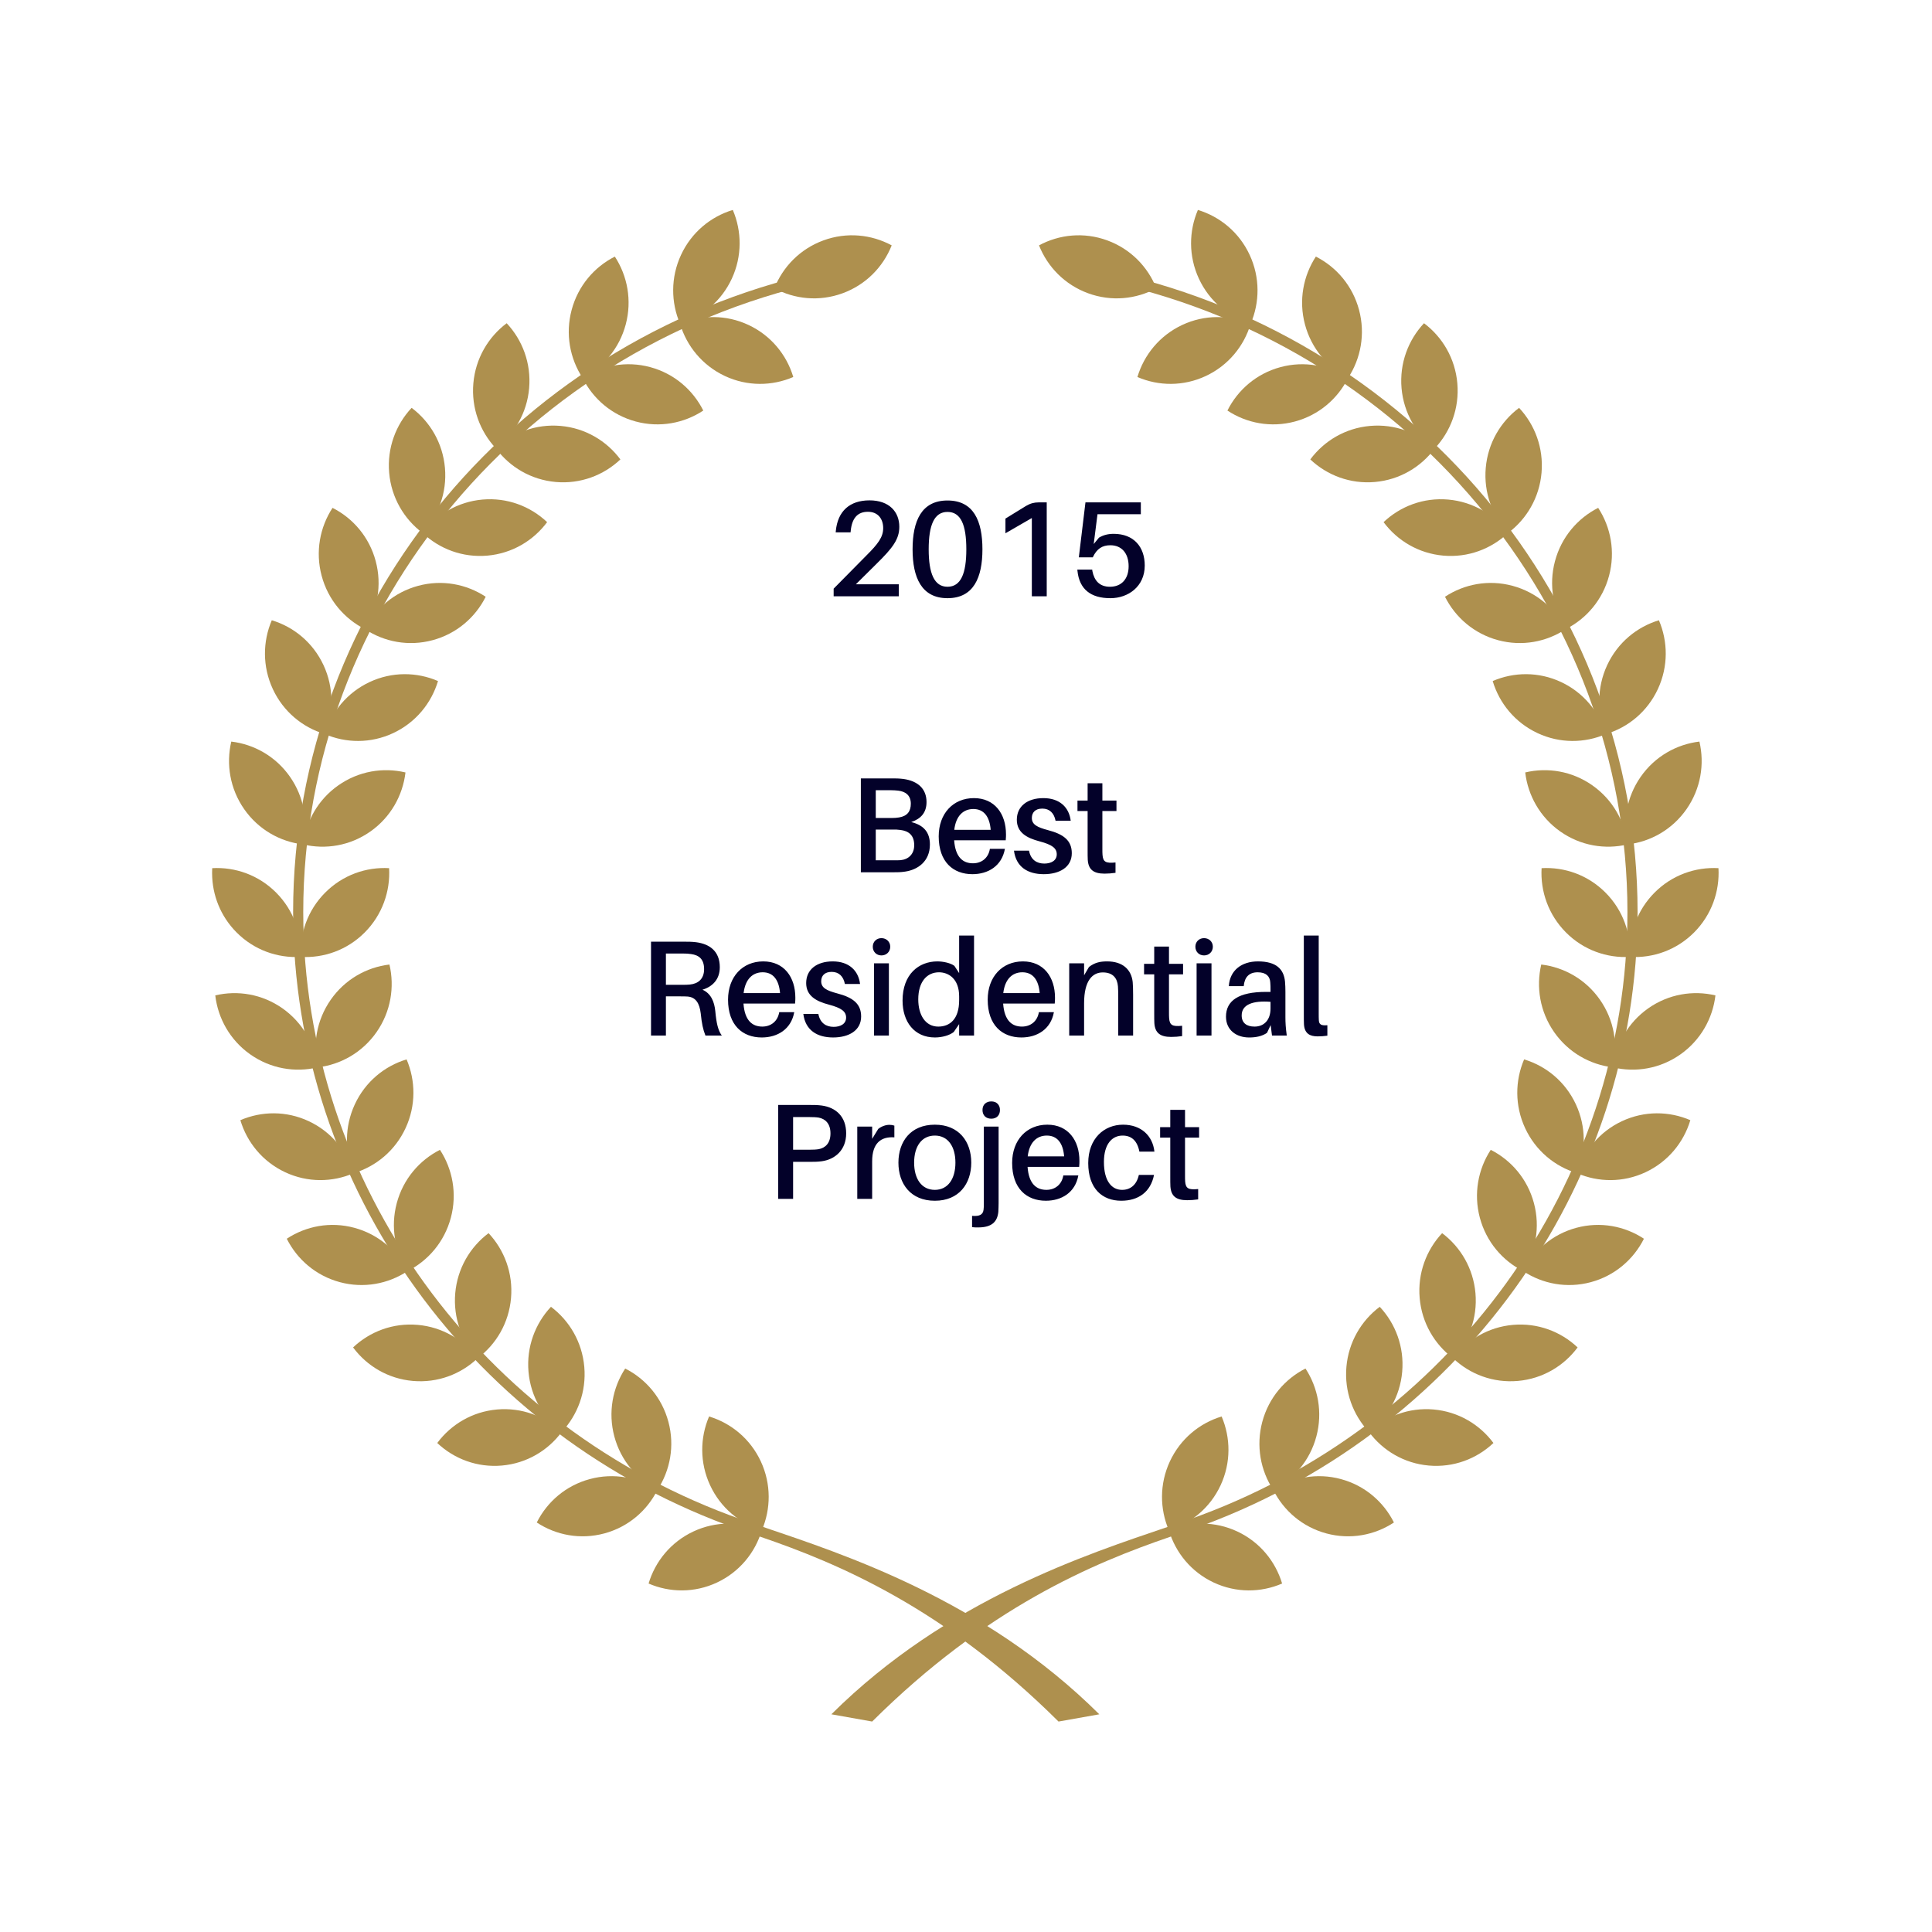 <?xml version="1.0" encoding="UTF-8"?>
<!DOCTYPE svg PUBLIC "-//W3C//DTD SVG 1.1//EN" "http://www.w3.org/Graphics/SVG/1.1/DTD/svg11.dtd">
<!-- Creator: CorelDRAW 2019 (64-Bit) -->
<svg xmlns="http://www.w3.org/2000/svg" xml:space="preserve" width="42.333mm" height="42.333mm" version="1.1" style="shape-rendering:geometricPrecision; text-rendering:geometricPrecision; image-rendering:optimizeQuality; fill-rule:evenodd; clip-rule:evenodd"
viewBox="0 0 4233.32 4233.32"
 xmlns:xlink="http://www.w3.org/1999/xlink">
 <defs>
  <style type="text/css">
   <![CDATA[
    .fil0 {fill:none}
    .fil1 {fill:#030129;fill-rule:nonzero}
    .fil2 {fill:#AE904E;fill-rule:nonzero}
   ]]>
  </style>
 </defs>
 <g id="Layer_x0020_1">
  <rect class="fil0" x="1.2" y="0.09" width="4233.33" height="4233.33"/>
  <path class="fil1" d="M1996.64 1801.28c21.06,-7.14 33.52,-20.56 33.52,-43.82 0,-28.63 -18.39,-46.22 -51.01,-50.69 -10.11,-1.19 -16.62,-1.19 -26.72,-1.19l-66.15 0 0 205.74 69.72 0c10.37,0 17.2,0 27.28,-1.51 27.01,-3.89 54.29,-21.78 54.29,-59.35 0,-27.41 -14.23,-42.62 -40.93,-49.19l0 0.01zm-77.7 -69.77l33.5 0c4.76,0 10.69,0.32 15.43,0.9 16.32,1.8 27.89,10.45 27.89,28.63 0,16.7 -7.7,27.12 -25.8,30.11 -5.34,0.9 -10.37,1.19 -15.43,1.19l-35.59 0 0 -60.83zm54.26 153.24c-3.86,0.32 -9.21,0.32 -13.94,0.32l-40.32 0 0 -67.39 38.55 0c4.76,0 9.47,0 15.43,0.9 17.49,2.09 30.27,11.03 30.27,33.39 0,19.98 -13.07,31.3 -29.98,32.78l-0.01 0zm231.09 -56.64c0,-44.71 -24.63,-79.3 -70.3,-79.3 -45.4,0 -77.13,33.71 -77.13,83.79 0,56.04 31.72,82.87 73.85,82.87 34.42,0 64.4,-17.89 71.2,-55.46l-32.91 0c-3.28,19.98 -18.1,31.62 -37.09,31.62 -21.35,0 -38.55,-12.54 -41.22,-50.4l113 0c0.61,-5.66 0.61,-10.13 0.61,-13.12l-0.01 0zm-71.49 -55.43c22.83,0 35.59,16.38 37.97,45.59l-79.8 0c3.57,-30.4 19.58,-45.59 41.83,-45.59zm153.35 -23.87c-35,0 -58.13,17.89 -58.13,47.41 0,27.73 21.35,39.95 50.11,47.39 26.72,7.17 37.39,14.63 37.39,28.34 0,13.71 -12.14,20.27 -27.28,20.27 -16.32,0 -29.69,-8.04 -33.52,-28.31l-32.94 0c4.47,35.77 30.27,51.57 65.27,51.57 34.4,0 61.41,-15.19 61.41,-45.91 0,-28.02 -18.1,-41.75 -52.52,-50.69 -23.42,-6.24 -35,-12.22 -35,-26.54 0,-11.93 7.43,-20.56 22.86,-20.56 16.01,0 25.8,9.82 29.08,26.54l33.21 0c-3.57,-28.92 -23.73,-49.5 -59.93,-49.5l0 0 -0.01 -0.01zm129.33 28.31l30.88 0 0 -22.94 -30.88 0 0 -37.89 -32.33 0 0 37.89 -22.23 0 0 22.94 22.23 0 0 85.88c0,8.94 0,15.8 0.32,21.17 1.48,20.88 12.14,30.11 36.78,30.11 8.02,0 15.72,-0.61 24.02,-1.8l0 -22.65c-21.35,2.09 -27.31,-1.19 -28.47,-16.7 -0.32,-4.15 -0.32,-7.75 -0.32,-13.12l0 -82.89zm-848.09 438.92c-2.06,-21.48 -9.76,-39.37 -28.18,-47.44 21.67,-6.54 37.99,-22.36 37.99,-49.19 0,-35.16 -22.25,-50.99 -51.91,-54.85 -9.82,-1.19 -17.22,-1.19 -28.2,-1.19l-70.59 0 0 205.71 32.62 0 0 -85.88 31.75 0c5.03,0 10.08,0 15.13,0.32 18.68,1.19 26.7,14.92 29.37,36.67 2.35,22.67 5.03,35.48 10.37,48.9l35.9 0c-8.31,-11.32 -11.85,-27.12 -14.26,-53.05l0.01 0zm-108.27 -58.18l0 -68.55 36.2 0c8.31,0 13.65,0.29 19,1.19 17.49,2.38 28.47,11.32 28.47,33.1 0,21.75 -13.34,31.91 -31.14,33.68 -5.05,0.58 -10.08,0.58 -18.42,0.58l-34.1 0 -0.01 0zm283.6 28.04c0,-44.71 -24.63,-79.32 -70.33,-79.32 -45.38,0 -77.13,33.71 -77.13,83.79 0,56.07 31.75,82.89 73.9,82.89 34.4,0 64.37,-17.89 71.17,-55.46l-32.91 0c-3.28,19.98 -18.1,31.62 -37.09,31.62 -21.35,0 -38.58,-12.54 -41.22,-50.4l113 0c0.61,-5.66 0.61,-10.13 0.61,-13.12zm-71.51 -55.46c22.86,0 35.61,16.4 37.99,45.61l-79.8 0c3.55,-30.4 19.58,-45.61 41.8,-45.61l0.01 0zm153.38 -23.86c-35,0 -58.13,17.89 -58.13,47.44 0,27.7 21.35,39.93 50.11,47.39 26.72,7.17 37.39,14.63 37.39,28.31 0,13.73 -12.14,20.29 -27.28,20.29 -16.32,0 -29.69,-8.04 -33.52,-28.34l-32.94 0c4.47,35.8 30.27,51.59 65.27,51.59 34.4,0 61.38,-15.21 61.38,-45.93 0,-28.02 -18.1,-41.72 -52.49,-50.67 -23.44,-6.27 -35,-12.22 -35,-26.54 0,-11.93 7.43,-20.58 22.86,-20.58 16.01,0 25.8,9.84 29.05,26.54l33.23 0c-3.57,-28.92 -23.73,-49.5 -59.93,-49.5l0 0zm106.78 -50.96c-10.95,0 -18.97,8.02 -18.97,18.76 0,11.06 8.02,19.1 18.97,19.1 10.98,0 19.29,-8.04 19.29,-19.1 0,-10.74 -8.31,-18.76 -19.29,-18.76zm16.33 213.47l0 -158.33 -32.62 0 0 158.33 32.62 0zm186.58 -219.13l-32.65 0 0 82.26 -10.37 -15.8c-8.02,-6.24 -24.32,-9.84 -37.36,-9.84 -40.64,0 -76.25,28.05 -76.25,85.88 0,46.51 25.8,80.8 70.91,80.8 16.03,0 32.33,-4.79 41.22,-11.93l11.85 -17.3 0 25.06 32.65 0 0 -219.13zm-78.32 199.47c-28.18,0 -43.89,-25.35 -43.89,-59.66 0,-39.34 19.58,-59.32 45.38,-59.32 21.06,0 44.19,14.31 44.19,52.76l0 8.36c0,42.33 -21.03,57.86 -45.67,57.86l-0.01 0zm255.72 -63.53c0,-44.71 -24.63,-79.32 -70.33,-79.32 -45.38,0 -77.13,33.71 -77.13,83.79 0,56.07 31.75,82.89 73.87,82.89 34.42,0 64.37,-17.89 71.2,-55.46l-32.91 0c-3.28,19.98 -18.1,31.62 -37.09,31.62 -21.38,0 -38.58,-12.54 -41.22,-50.4l113 0c0.61,-5.66 0.61,-10.13 0.61,-13.12zm-71.51 -55.46c22.86,0 35.61,16.4 37.99,45.61l-79.8 0c3.55,-30.4 19.55,-45.61 41.8,-45.61l0.01 0zm241.77 21.46c-2.96,-27.73 -22.25,-45.32 -56.07,-45.32 -15.72,0 -27.31,2.7 -39.74,12.25l-10.69 18.18 0 -26.25 -32.62 0 0 158.33 32.62 0 0 -70.96c0,-49.5 18.39,-67.39 40.93,-67.39 22.25,0 31.75,12.54 33.23,30.4 0.61,8.07 0.61,14.92 0.61,22.38l0 85.57 32.62 0 0 -89.14c0,-12.83 -0.32,-19.98 -0.9,-28.05l0.01 0zm79.51 -16.98l30.85 0 0 -22.97 -30.85 0 0 -37.86 -32.36 0 0 37.86 -22.25 0 0 22.97 22.25 0 0 85.88c0,8.92 0,15.8 0.32,21.17 1.48,20.85 12.17,30.11 36.78,30.11 8.02,0 15.72,-0.61 24.05,-1.8l0 -22.65c-21.38,2.09 -27.31,-1.19 -28.5,-16.72 -0.29,-4.15 -0.29,-7.75 -0.29,-13.1l0 -82.89zm76.81 -79.3c-10.98,0 -18.97,8.02 -18.97,18.76 0,11.06 7.99,19.1 18.97,19.1 10.98,0 19.29,-8.04 19.29,-19.1 0,-10.74 -8.31,-18.76 -19.29,-18.76zm16.32 213.47l0 -158.33 -32.62 0 0 158.33 32.62 0zm132.59 0l32.36 0c-2.38,-17.59 -2.96,-28.34 -2.96,-40.24l0 -55.77c0,-7.43 -0.32,-15.8 -0.9,-22.33 -2.67,-26.86 -18.68,-44.16 -59.32,-44.16 -35.9,0 -61.7,19.69 -63.79,54.27l32.65 0c1.77,-19.66 11.56,-30.4 30.53,-30.4 18.71,0 26.72,8.94 27.6,21.78 0.58,5.95 0.58,11.32 0.58,17.28l0 3.89 -10.08 0c-59.61,0 -87.5,19.08 -87.5,54.24 0,29.53 22.83,45.64 50.72,45.64 14.82,0 28.5,-2.7 39.16,-10.16l7.99 -16.96 2.96 22.94 0 -0.02zm-38.26 -19.66c-17.2,0 -28.18,-7.78 -28.18,-24.47 0,-24.16 24.92,-32.78 63.18,-29.79l0 14.61c0,25.64 -14.53,39.66 -35,39.66l0 -0.01zm140.62 -199.47l-32.62 0 0 171.71c0,9.55 0,16.7 0.29,22.67 1.19,20.27 12.75,26.54 29.95,26.54 7.41,0 14.84,-0.61 21.35,-1.51l0 -22.94c-13.94,1.19 -18.1,-1.8 -18.68,-10.74 -0.29,-4.79 -0.29,-9.55 -0.29,-14.9l0 -170.84 0 0.01zm-1089.42 372.37c-9.5,-1.19 -16.88,-1.19 -27.89,-1.19l-67.05 0 0 205.74 32.65 0 0 -81.09 34.4 0c11.01,0 18.39,0 27.89,-1.22 29.66,-3.86 54,-24.74 54,-61.12 0,-36.35 -21.96,-56.94 -54,-61.12zm-6.22 95.7c-5.34,0.9 -12.46,1.22 -20.77,1.22l-35.3 0 0 -71.57 35.3 0c8.31,0 15.43,0.29 20.77,1.19 14.23,2.7 25.82,12.83 25.82,34.58 0,21.78 -11.59,31.91 -25.82,34.58zm154.84 -53.34c-7.99,0 -17.2,3.28 -24.32,8.92l-13.36 21.78 0 -26.86 -32.62 0 0 158.35 32.62 0 0 -82.31c0,-39.05 18.71,-54.56 48.66,-52.47l0 -25.64c-3.25,-1.19 -6.51,-1.77 -10.98,-1.77zm99.67 -0.31c-53.1,0 -79.8,36.99 -79.8,83.19 0,46.22 26.7,83.48 79.8,83.48 52.81,0 79.8,-37.25 79.8,-83.48 0,-46.2 -26.99,-83.19 -79.8,-83.19zm0 142.82c-28.76,0 -45.38,-23.87 -45.38,-59.64 0,-35.77 16.62,-59.32 45.38,-59.32 28.5,0 45.09,23.55 45.09,59.32 0,35.77 -16.59,59.64 -45.09,59.64zm123.69 -193.81c-11.85,0 -19.26,7.46 -19.26,18.79 0,11.64 7.41,19.08 19.26,19.08 11.59,0 19,-7.43 19,-19.08 0,-11.32 -7.41,-18.79 -19,-18.79zm16.03 55.14l-32.33 0 0 168.46c0,4.5 0,9.26 -0.61,13.44 -1.19,10.72 -8.28,15.19 -25.21,13.71l0 24.74c4.15,0.61 8.31,0.61 13.65,0.61 29.66,0 41.83,-12.51 43.92,-34.29 0.26,-5.37 0.58,-13.12 0.58,-19.08l0 -167.59zm177.09 75.14c0,-44.71 -24.61,-79.3 -70.3,-79.3 -45.4,0 -77.13,33.71 -77.13,83.79 0,56.04 31.72,82.87 73.87,82.87 34.42,0 64.37,-17.89 71.17,-55.46l-32.91 0c-3.28,20 -18.1,31.62 -37.07,31.62 -21.38,0 -38.58,-12.54 -41.25,-50.38l113.03 0c0.58,-5.69 0.58,-10.16 0.58,-13.15l0.01 0.01zm-71.49 -55.43c22.86,0 35.59,16.4 37.97,45.59l-79.8 0c3.57,-30.4 19.58,-45.59 41.83,-45.59zm167.03 -23.86c-41.25,0 -76.25,30.11 -76.25,84.08 0,56.36 31.14,82.58 72.39,82.58 37.07,0 64.35,-18.79 71.78,-56.65l-33.23 0c-4.74,21.46 -18.1,32.81 -36.78,32.81 -21.96,0 -39.77,-18.18 -39.77,-61.12 0,-39.66 18.1,-57.84 40.96,-57.84 19.29,0 32.04,11.01 36.78,35.16l32.91 0c-3.84,-34.87 -29.08,-59.03 -68.79,-59.03l0 0.01zm135.84 28.31l30.85 0 0 -22.94 -30.85 0 0 -37.86 -32.33 0 0 37.86 -22.25 0 0 22.94 22.25 0 0 85.88c0,8.94 0,15.8 0.29,21.17 1.48,20.88 12.17,30.11 36.78,30.11 8.02,0 15.74,-0.61 24.05,-1.8l0 -22.65c-21.38,2.09 -27.31,-1.19 -28.5,-16.7 -0.29,-4.15 -0.29,-7.75 -0.29,-13.12l0 -82.89z"/>
  <path class="fil1" d="M1875.31 1280.31l45.11 -44.71c35.88,-35.19 50.11,-54.27 50.11,-81.39 0,-32.52 -21.96,-57.84 -65.27,-57.84 -43.31,0 -69.69,23.55 -73.85,67.07l-0.29 2.99 32.62 0 0.29 -2.99c2.67,-27.12 14.23,-42.04 37.68,-42.04 22.25,0 33.5,15.8 33.5,35.8 0,19.66 -11.24,34.55 -37.04,60.22l-71.52 72.44 0 16.7 142.69 0 0 -26.25 -94.03 0zm200.82 -183.65c-56.94,0 -76.52,44.71 -76.52,107.02 0,61.73 19.58,107.05 76.52,107.05 57.26,0 76.54,-45.32 76.54,-107.05 0,-62.31 -19.29,-107.02 -76.54,-107.02zm0 189.02c-29.05,0 -41.22,-29.21 -41.22,-81.99 0,-53.37 12.17,-81.99 41.22,-81.99 29.37,0 41.25,28.63 41.25,81.99 0,52.78 -11.88,81.99 -41.25,81.99zm217.43 -184.86l-18.1 0c-9.18,0 -17.78,2.12 -27.28,7.75l-45.09 27.75 0 32.17 57.84 -33.39 0 171.45 32.62 0 0 -205.74 0.01 0.01zm146.55 68.9c-12.17,0 -22.54,2.67 -32.04,8.33l-11.56 14.02 8.28 -65.3 94.96 0 0 -25.96 -121.34 0 -14.53 120.46 30.53 0c8.92,-19.08 21.06,-26.54 38.58,-26.54 25.21,0 40.03,18.2 40.03,45.93 0,28.02 -15.72,45.01 -40.93,45.01 -22.83,0 -34.4,-13.41 -38.55,-34.58l-0.32 -2.96 -32.62 0 0.32 2.96c4.15,39.95 29.05,59.64 72.07,59.64 39.16,0 75.33,-25.64 75.33,-71.57 0,-40.53 -23.73,-69.45 -68.21,-69.45l0 0.01z"/>
  <g id="_1128814561072">
   <path class="fil2" d="M1588.29 823.85c-49.29,-23.12 -83.56,-65.48 -98.08,-113.98 46.33,-20.03 100.65,-20.93 149.94,2.2 49.29,23.12 83.56,65.46 98.05,114.01 -46.33,20.03 -100.62,20.88 -149.91,-2.22l0 -0.01z"/>
   <path class="fil2" d="M1603.45 610.73c-23.02,49.53 -65.14,83.95 -113.43,98.56 -19.92,-46.57 -20.77,-101.15 2.22,-150.71 22.97,-49.53 65.11,-83.95 113.43,-98.56 19.9,46.57 20.74,101.15 -2.22,150.71z"/>
   <path class="fil2" d="M1392.97 923.57c-52.55,-14.16 -93.58,-49.87 -116.26,-95.17 42.15,-27.78 95.46,-38.13 148.01,-23.97 52.57,14.16 93.58,49.9 116.28,95.17 -42.17,27.78 -95.49,38.1 -148.03,23.97z"/>
   <path class="fil2" d="M1371.06 711.01c-14.08,52.81 -49.64,94.06 -94.67,116.89 -27.68,-42.41 -37.94,-95.99 -23.84,-148.8 14.08,-52.81 49.61,-94.06 94.67,-116.87 27.65,42.39 37.91,95.99 23.84,148.78z"/>
   <path class="fil2" d="M1217.74 1056.1c-54.21,-4.76 -100.78,-32.78 -130.97,-73.42 36.75,-34.74 87.47,-54.19 141.66,-49.42 54.19,4.76 100.78,32.78 130.94,73.4 -36.72,34.74 -87.44,54.21 -141.63,49.45l0 -0.01z"/>
   <path class="fil2" d="M1159.42 850.63c-4.71,54.45 -32.62,101.28 -73.03,131.6 -34.55,-36.91 -53.92,-87.89 -49.19,-142.35 4.74,-54.48 32.62,-101.34 73.03,-131.63 34.58,36.91 53.92,87.89 49.19,142.37l0 0.01z"/>
   <path class="fil2" d="M1067.88 1217.45c-54.19,4.76 -104.91,-14.68 -141.66,-49.42 30.19,-40.61 76.78,-68.63 130.97,-73.42 54.21,-4.76 104.91,14.71 141.63,49.48 -30.16,40.59 -76.76,68.61 -130.94,73.37l0 -0.01z"/>
   <path class="fil2" d="M974.96 1025.28c4.76,54.45 -14.61,105.44 -49.19,142.35 -40.4,-30.32 -68.29,-77.13 -73.03,-131.6 -4.74,-54.48 14.63,-105.46 49.19,-142.37 40.43,30.32 68.29,77.15 73.03,131.63l0 -0.01z"/>
   <path class="fil2" d="M947.97 1402.73c-52.55,14.16 -105.86,3.84 -148.01,-23.97 22.67,-45.27 63.71,-80.99 116.26,-95.14 52.55,-14.16 105.86,-3.84 148.03,23.97 -22.7,45.27 -63.71,80.99 -116.28,95.14z"/>
   <path class="fil2" d="M823.27 1229.67c14.08,52.81 3.81,106.42 -23.84,148.8 -45.03,-22.83 -80.59,-64.06 -94.67,-116.87 -14.08,-52.81 -3.81,-106.42 23.87,-148.8 45.03,22.83 80.57,64.06 94.64,116.87z"/>
   <path class="fil2" d="M861.66 1606.28c-49.29,23.1 -103.58,22.25 -149.91,2.22 14.53,-48.5 48.76,-90.86 98.08,-114.01 49.29,-23.07 103.58,-22.23 149.91,-2.2 -14.53,48.52 -48.79,90.88 -98.08,113.98l0 0.01z"/>
   <path class="fil2" d="M708.97 1457.64c22.97,49.53 22.15,104.11 2.22,150.65 -48.31,-14.55 -90.43,-49 -113.43,-98.53 -22.99,-49.58 -22.12,-104.14 -2.22,-150.68 48.29,14.58 90.43,49 113.43,98.56z"/>
   <path class="fil2" d="M811.58 1821.94c-44.56,31.35 -98.19,39.98 -147.24,28.34 5.9,-50.32 32.31,-98 76.86,-129.35 44.56,-31.38 98.19,-40.01 147.27,-28.39 -5.93,50.35 -32.33,98.03 -76.89,129.41l0 -0.01z"/>
   <path class="fil2" d="M635.52 1702.19c31.19,44.77 39.77,98.66 28.2,148.01 -50.09,-5.95 -97.53,-32.49 -128.72,-77.28 -31.22,-44.79 -39.79,-98.66 -28.23,-148.01 50.09,5.95 97.53,32.49 128.75,77.28z"/>
   <path class="fil2" d="M799.22 2043.11c-38.47,38.66 -89.77,56.52 -140.12,53.63 -2.86,-50.61 14.9,-102.16 53.37,-140.81 38.47,-38.68 89.77,-56.52 140.12,-53.66 2.86,50.61 -14.9,102.18 -53.37,140.84z"/>
   <path class="fil2" d="M605.15 1955.93c38.44,38.66 56.22,90.2 53.37,140.81 -50.35,2.88 -101.65,-14.98 -140.12,-53.63 -35.48,-35.64 -53.34,-82.23 -53.66,-128.98l0 -2.75c0,-3.04 0.11,-6.09 0.26,-9.1 50.38,-2.86 101.68,14.98 140.15,53.66l0 -0.01z"/>
   <path class="fil2" d="M825.15 2261.44c-31.22,44.79 -78.66,71.33 -128.75,77.28 -11.56,-49.34 -2.99,-103.24 28.23,-148.01 31.19,-44.79 78.63,-71.33 128.72,-77.28 11.56,49.34 2.99,103.24 -28.2,148.01z"/>
   <path class="fil2" d="M618.93 2209.42c44.56,31.38 70.96,79.08 76.89,129.41 -49.08,11.64 -102.71,2.99 -147.27,-28.36 -44.56,-31.35 -70.96,-79.06 -76.86,-129.41 49.08,-11.62 102.68,-2.96 147.24,28.36z"/>
   <path class="fil2" d="M888.65 2471.97c-22.99,49.53 -65.11,83.95 -113.43,98.56 -19.92,-46.57 -20.77,-101.15 2.22,-150.68 22.99,-49.56 65.14,-83.98 113.43,-98.56 19.9,46.57 20.77,101.12 -2.22,150.68z"/>
   <path class="fil2" d="M676.59 2456.73c49.32,23.1 83.56,65.46 98.08,114.01 -46.33,20 -100.62,20.88 -149.91,-2.22 -49.32,-23.12 -83.56,-65.46 -98.08,-114.01 46.33,-20 100.62,-20.88 149.91,2.22z"/>
   <path class="fil2" d="M987.87 2668.29c-14.1,52.81 -49.64,94.03 -94.69,116.84 -27.65,-42.39 -37.91,-95.96 -23.84,-148.78 14.08,-52.81 49.64,-94.06 94.67,-116.87 27.68,42.39 37.94,95.96 23.87,148.8l-0.01 0.01z"/>
   <path class="fil2" d="M776.39 2690.3c52.55,14.13 93.58,49.87 116.28,95.14 -42.17,27.81 -95.49,38.1 -148.03,23.97 -52.55,-14.18 -93.58,-49.9 -116.26,-95.14 42.15,-27.83 95.49,-38.13 148.01,-23.97z"/>
   <path class="fil2" d="M1119.74 2844.4c-4.76,54.48 -32.62,101.31 -73.05,131.6 -34.55,-36.88 -53.92,-87.87 -49.19,-142.35 4.74,-54.45 32.62,-101.28 73.03,-131.6 34.58,36.91 53.95,87.89 49.21,142.35z"/>
   <path class="fil2" d="M915.27 2903c54.21,4.76 100.81,32.78 130.97,73.4 -36.72,34.77 -87.44,54.21 -141.63,49.45 -54.21,-4.76 -100.81,-32.81 -130.94,-73.42 36.7,-34.71 87.42,-54.19 141.61,-49.42l-0.01 -0.01z"/>
   <path class="fil2" d="M1280.29 2995.02c4.74,54.45 -14.66,105.44 -49.21,142.35 -40.4,-30.32 -68.29,-77.13 -73.03,-131.6 -4.76,-54.45 14.63,-105.46 49.19,-142.37 40.4,30.32 68.29,77.18 73.05,131.63l0 -0.01z"/>
   <path class="fil2" d="M1089.07 3088.4c54.19,-4.76 104.91,14.71 141.61,49.45 -30.14,40.61 -76.73,68.63 -130.92,73.4 -54.21,4.76 -104.91,-14.68 -141.66,-49.42 30.16,-40.61 76.76,-68.66 130.97,-73.42l0 -0.01z"/>
   <path class="fil2" d="M1464.62 3115.54c14.08,52.81 3.81,106.39 -23.87,148.78 -45.03,-22.81 -80.59,-64.06 -94.67,-116.89 -14.08,-52.78 -3.81,-106.39 23.84,-148.75 45.03,22.78 80.59,64.03 94.69,116.87l0.01 -0.01z"/>
   <path class="fil2" d="M1292.43 3240.87c52.55,-14.18 105.86,-3.84 148.03,23.97 -22.7,45.27 -63.74,80.99 -116.28,95.14 -52.55,14.16 -105.86,3.84 -148.03,-23.97 22.7,-45.27 63.74,-81.02 116.28,-95.14z"/>
   <path class="fil2" d="M1667.13 3202.27c22.97,49.56 22.12,104.11 2.2,150.71 -48.29,-14.61 -90.43,-49.03 -113.4,-98.58 -23.02,-49.56 -22.15,-104.11 -2.22,-150.68 48.29,14.61 90.41,49.03 113.43,98.56l-0.01 -0.01z"/>
   <path class="fil2" d="M1519.23 3355.76c49.29,-23.12 103.56,-22.25 149.89,-2.22 -14.5,48.52 -48.76,90.88 -98.05,114.01 -49.29,23.1 -103.58,22.25 -149.91,2.22 14.53,-48.55 48.76,-90.88 98.08,-114.01l-0.01 0z"/>
   <path class="fil2" d="M1846.26 642.59c-51.12,18.73 -105.12,13.1 -149.54,-10.9 18.65,-47.07 56.44,-86.28 107.58,-104.96 51.09,-18.73 105.12,-13.1 149.54,10.9 -18.68,47.1 -56.46,86.28 -107.58,104.96z"/>
   <path class="fil2" d="M2319.38 3772.18c-249.98,-248.6 -482.36,-346.63 -654.26,-405.21 -16.54,-5.64 -31.94,-10.87 -45.91,-15.77 -584.33,-205.58 -976.95,-749.17 -976.95,-1352.71 0,-679.13 496.6,-1271.56 1180.84,-1408.64l4.34 21.88c-673.89,135.04 -1162.98,718.21 -1162.98,1386.76 0,594.04 386.64,1129.19 962.05,1331.62 13.97,4.89 29.26,10.11 45.75,15.72 173.7,59.19 482.89,158.25 736.52,410.47l-89.4 15.88z"/>
   <path class="fil2" d="M2642.18 823.85c49.29,-23.12 83.56,-65.48 98.05,-113.98 -46.33,-20.03 -100.62,-20.93 -149.91,2.2 -49.29,23.12 -83.56,65.46 -98.05,114.01 46.33,20.03 100.62,20.88 149.91,-2.22l0 -0.01z"/>
   <path class="fil2" d="M2627.01 610.73c23.02,49.53 65.14,83.95 113.43,98.56 19.92,-46.57 20.8,-101.15 -2.22,-150.71 -22.99,-49.53 -65.11,-83.95 -113.43,-98.56 -19.92,46.57 -20.74,101.15 2.22,150.71z"/>
   <path class="fil2" d="M2837.49 923.57c52.52,-14.16 93.58,-49.87 116.28,-95.17 -42.2,-27.78 -95.51,-38.13 -148.06,-23.97 -52.55,14.16 -93.56,49.9 -116.23,95.17 42.15,27.78 95.46,38.1 148.01,23.97z"/>
   <path class="fil2" d="M2859.4 711.01c14.08,52.81 49.64,94.06 94.67,116.89 27.65,-42.41 37.91,-95.99 23.84,-148.8 -14.08,-52.81 -49.61,-94.06 -94.67,-116.87 -27.65,42.39 -37.94,95.99 -23.84,148.78z"/>
   <path class="fil2" d="M3012.72 1056.1c54.21,-4.76 100.81,-32.78 130.97,-73.42 -36.72,-34.74 -87.44,-54.19 -141.66,-49.42 -54.19,4.76 -100.78,32.78 -130.94,73.4 36.72,34.74 87.44,54.21 141.63,49.45l0 -0.01z"/>
   <path class="fil2" d="M3071.01 850.63c4.76,54.45 32.65,101.28 73.05,131.6 34.55,-36.91 53.92,-87.89 49.19,-142.35 -4.74,-54.48 -32.62,-101.34 -73.03,-131.63 -34.58,36.91 -53.92,87.89 -49.21,142.37l0 0.01z"/>
   <path class="fil2" d="M3162.58 1217.45c54.19,4.76 104.91,-14.68 141.63,-49.42 -30.16,-40.61 -76.76,-68.63 -130.94,-73.42 -54.21,-4.76 -104.93,14.71 -141.63,49.48 30.16,40.59 76.76,68.61 130.94,73.37l0 -0.01z"/>
   <path class="fil2" d="M3255.51 1025.28c-4.74,54.45 14.61,105.44 49.19,142.35 40.4,-30.32 68.29,-77.13 73.03,-131.6 4.74,-54.48 -14.63,-105.46 -49.19,-142.37 -40.4,30.32 -68.32,77.15 -73.03,131.63l0 -0.01z"/>
   <path class="fil2" d="M3282.47 1402.73c52.57,14.16 105.86,3.84 148.03,-23.97 -22.67,-45.27 -63.74,-80.99 -116.28,-95.14 -52.55,-14.16 -105.86,-3.84 -148.01,23.97 22.7,45.27 63.71,80.99 116.26,95.14z"/>
   <path class="fil2" d="M3407.19 1229.67c-14.08,52.81 -3.81,106.42 23.84,148.8 45.03,-22.83 80.59,-64.06 94.67,-116.87 14.1,-52.81 3.81,-106.42 -23.84,-148.8 -45.06,22.83 -80.59,64.06 -94.67,116.87z"/>
   <path class="fil2" d="M3368.8 1606.28c49.29,23.1 103.58,22.25 149.89,2.22 -14.5,-48.5 -48.74,-90.86 -98.03,-114.01 -49.29,-23.07 -103.61,-22.23 -149.94,-2.2 14.53,48.52 48.76,90.88 98.08,113.98l0 0.01z"/>
   <path class="fil2" d="M3521.49 1457.64c-22.99,49.53 -22.12,104.11 -2.22,150.65 48.29,-14.55 90.43,-49 113.43,-98.53 22.99,-49.58 22.15,-104.14 2.22,-150.68 -48.29,14.58 -90.43,49 -113.43,98.56z"/>
   <path class="fil2" d="M3418.86 1821.94c44.58,31.35 98.19,39.98 147.27,28.34 -5.9,-50.32 -32.31,-98 -76.89,-129.35 -44.53,-31.38 -98.16,-40.01 -147.24,-28.39 5.93,50.35 32.33,98.03 76.86,129.41l0 -0.01z"/>
   <path class="fil2" d="M3594.94 1702.19c-31.19,44.77 -39.77,98.66 -28.2,148.01 50.09,-5.95 97.53,-32.49 128.72,-77.28 31.22,-44.79 39.79,-98.66 28.23,-148.01 -50.09,5.95 -97.53,32.49 -128.75,77.28z"/>
   <path class="fil2" d="M3431.24 2043.11c38.44,38.66 89.77,56.52 140.12,53.63 2.86,-50.61 -14.9,-102.16 -53.37,-140.81 -38.47,-38.68 -89.77,-56.52 -140.12,-53.66 -2.88,50.61 14.9,102.18 53.37,140.84z"/>
   <path class="fil2" d="M3625.31 1955.93c-38.47,38.66 -56.22,90.2 -53.37,140.81 50.35,2.88 101.65,-14.98 140.12,-53.63 38.47,-38.66 56.25,-90.22 53.37,-140.84 -50.35,-2.86 -101.65,14.98 -140.12,53.66z"/>
   <path class="fil2" d="M3405.31 2261.44c31.22,44.79 78.66,71.33 128.72,77.28 11.62,-49.34 3.02,-103.24 -28.2,-148.01 -31.19,-44.79 -78.63,-71.33 -128.72,-77.28 -11.56,49.34 -2.96,103.24 28.2,148.01z"/>
   <path class="fil2" d="M3611.53 2209.42c-44.56,31.38 -70.96,79.08 -76.89,129.41 49.08,11.64 102.71,2.99 147.27,-28.36 44.56,-31.35 70.96,-79.06 76.89,-129.41 -49.11,-11.62 -102.71,-2.96 -147.27,28.36z"/>
   <path class="fil2" d="M3341.81 2471.97c22.99,49.53 65.14,83.95 113.43,98.56 19.92,-46.57 20.74,-101.15 -2.22,-150.68 -23.02,-49.56 -65.11,-83.98 -113.43,-98.56 -19.9,46.57 -20.77,101.12 2.22,150.68z"/>
   <path class="fil2" d="M3553.85 2456.73c-49.29,23.1 -83.56,65.46 -98.05,114.01 46.33,20 100.62,20.88 149.91,-2.22 49.29,-23.12 83.56,-65.46 98.08,-114.01 -46.33,-20 -100.59,-20.88 -149.94,2.22z"/>
   <path class="fil2" d="M3242.59 2668.29c14.1,52.81 49.64,94.03 94.69,116.84 27.65,-42.39 37.91,-95.96 23.84,-148.78 -14.08,-52.81 -49.64,-94.06 -94.67,-116.87 -27.65,42.39 -37.94,95.96 -23.87,148.8l0.01 0.01z"/>
   <path class="fil2" d="M3454.05 2690.3c-52.52,14.13 -93.56,49.87 -116.23,95.14 42.15,27.81 95.46,38.1 148.01,23.97 52.55,-14.18 93.58,-49.9 116.28,-95.14 -42.17,-27.83 -95.51,-38.13 -148.06,-23.97z"/>
   <path class="fil2" d="M3110.73 2844.4c4.76,54.48 32.65,101.31 73.05,131.6 34.55,-36.88 53.92,-87.87 49.19,-142.35 -4.76,-54.45 -32.65,-101.28 -73.05,-131.6 -34.55,36.91 -53.92,87.89 -49.19,142.35z"/>
   <path class="fil2" d="M3315.17 2903c-54.19,4.76 -100.78,32.78 -130.94,73.4 36.72,34.77 87.44,54.21 141.63,49.45 54.19,-4.76 100.78,-32.81 130.94,-73.42 -36.72,-34.71 -87.42,-54.19 -141.63,-49.42l0 -0.01z"/>
   <path class="fil2" d="M2950.2 2995.02c-4.76,54.45 14.61,105.44 49.19,142.35 40.4,-30.32 68.29,-77.13 73.03,-131.6 4.76,-54.45 -14.63,-105.46 -49.19,-142.37 -40.4,30.32 -68.29,77.18 -73.03,131.63l0 -0.01z"/>
   <path class="fil2" d="M3141.39 3088.4c-54.19,-4.76 -104.91,14.71 -141.61,49.45 30.14,40.61 76.73,68.63 130.92,73.4 54.19,4.76 104.93,-14.68 141.66,-49.42 -30.16,-40.61 -76.78,-68.66 -130.97,-73.42l0 -0.01z"/>
   <path class="fil2" d="M2765.84 3115.54c-14.05,52.81 -3.81,106.39 23.87,148.78 45.03,-22.81 80.59,-64.06 94.67,-116.89 14.08,-52.78 3.81,-106.39 -23.84,-148.75 -45.03,22.78 -80.59,64.03 -94.69,116.87l-0.01 -0.01z"/>
   <path class="fil2" d="M2938.03 3240.87c-52.55,-14.18 -105.86,-3.84 -148.01,23.97 22.67,45.27 63.71,80.99 116.26,95.14 52.55,14.16 105.86,3.84 148.03,-23.97 -22.7,-45.27 -63.74,-81.02 -116.28,-95.14z"/>
   <path class="fil2" d="M2563.33 3202.27c-22.97,49.56 -22.12,104.11 -2.2,150.71 48.29,-14.61 90.41,-49.03 113.43,-98.58 22.97,-49.56 22.12,-104.11 2.2,-150.68 -48.29,14.61 -90.43,49.03 -113.43,98.56l0 -0.01z"/>
   <path class="fil2" d="M2711.23 3355.76c-49.29,-23.12 -103.56,-22.25 -149.89,-2.22 14.53,48.52 48.74,90.88 98.03,114.01 49.32,23.1 103.61,22.25 149.94,2.22 -14.53,-48.55 -48.76,-90.88 -98.08,-114.01z"/>
   <path class="fil2" d="M2384.23 642.59c51.12,18.73 105.12,13.1 149.52,-10.9 -18.65,-47.07 -56.44,-86.28 -107.58,-104.96 -51.12,-18.73 -105.12,-13.1 -149.54,10.9 18.68,47.1 56.46,86.28 107.61,104.96l-0.01 0z"/>
   <path class="fil2" d="M1911.05 3772.18l-89.38 -15.88c253.63,-252.23 562.8,-351.29 736.52,-410.47 16.46,-5.61 31.75,-10.82 45.72,-15.72 575.44,-202.43 962.08,-737.58 962.08,-1331.62 0,-668.52 -489.08,-1251.72 -1162.95,-1386.76l4.31 -21.88c684.24,137.08 1180.84,729.51 1180.84,1408.64 0,603.54 -392.62,1147.13 -976.95,1352.71 -14,4.89 -29.34,10.13 -45.93,15.77 -171.9,58.58 -404.26,156.61 -654.26,405.21z"/>
  </g>
 </g>
</svg>
